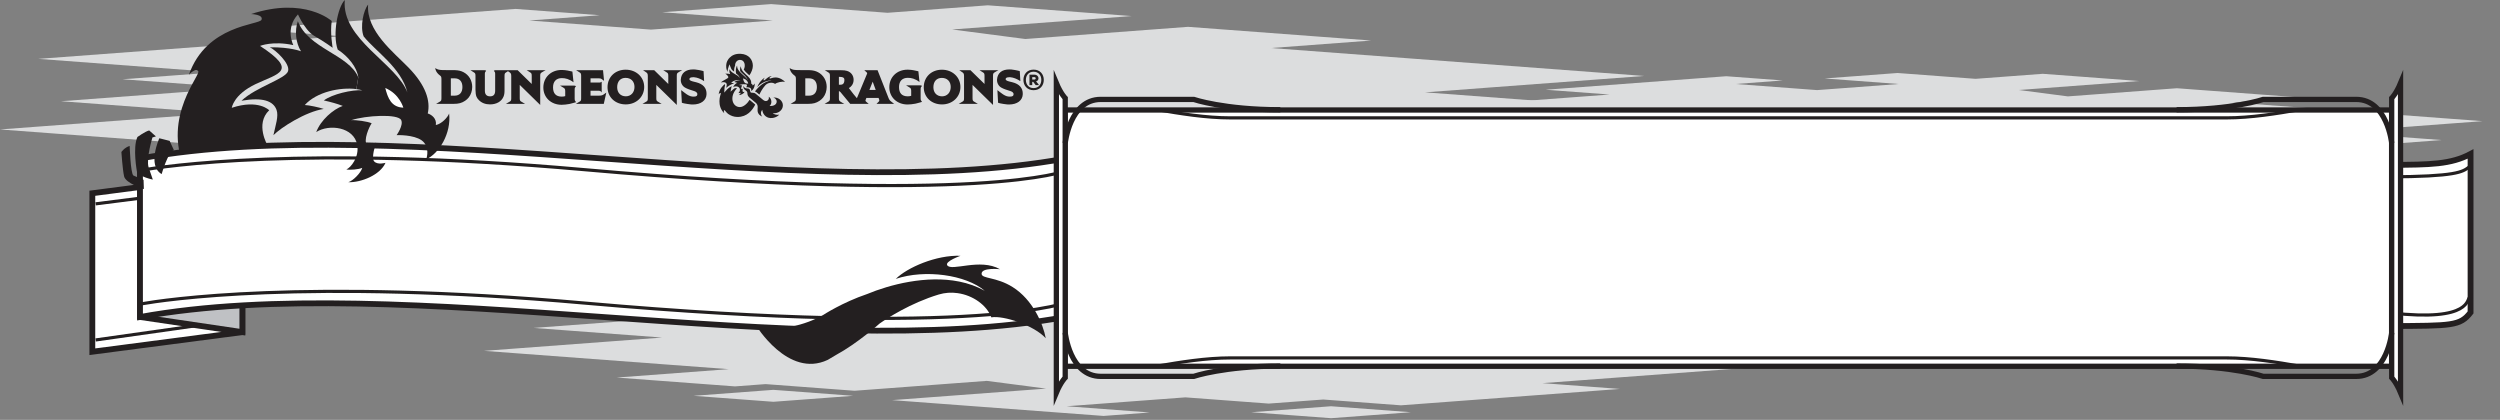 <?xml version="1.0" encoding="UTF-8" standalone="no"?>
<!DOCTYPE svg PUBLIC "-//W3C//DTD SVG 1.1//EN" "http://www.w3.org/Graphics/SVG/1.1/DTD/svg11.dtd">
<svg width="100%" height="100%" viewBox="0 0 2465 414" version="1.1" xmlns="http://www.w3.org/2000/svg" xmlns:xlink="http://www.w3.org/1999/xlink" xml:space="preserve" xmlns:serif="http://www.serif.com/" style="fill-rule:evenodd;clip-rule:evenodd;stroke-miterlimit:10;">
    <rect x="0" y="0" width="2465" height="414" fill="#808080" stroke="none"/>
    <g transform="matrix(1,0,0,1,-35.655,-66)">
        <g transform="matrix(4.167,0,0,4.167,386.846,104.441)">
            <path d="M0,32.762L23.255,34.502L0,36.241L-23.252,34.502L0,32.762ZM139.199,39.281L162.453,41.02L185.709,39.281L162.453,37.541L139.199,39.281ZM253.492,22.29L275.778,20.624L248.298,18.569L290.346,15.426L252.899,12.625L304.776,8.748L216.438,2.14L240.174,0.367L196.837,-2.875L158.332,0.005L141.014,-2.25L183.502,-5.424L149.453,-7.971L125.723,-6.198L98.174,-8.258L72.423,-6.331L98.587,-4.373L69.759,-2.217L40.936,-4.373L57.643,-5.623L37.683,-7.116L-26.135,-2.345L-3.521,-0.654L-75.231,4.706L-33,7.864L-55.286,9.53L-27.808,11.585L-69.854,14.727L-32.409,17.529L-84.286,21.406L-12.992,26.739L-45.636,29.181L-11.176,31.756L-2.264,31.09L23.652,33.029L62.158,30.149L79.457,32.401L34.585,35.757L96.183,40.361L109.652,39.355L85.405,37.541L120.03,34.951L144.298,36.766L160.185,35.578L182.807,37.269L246.625,32.499L224.013,30.808L295.722,25.449L253.492,22.29Z" style="fill:rgb(220,221,222);fill-rule:nonzero;"/>
        </g>
        <g transform="matrix(4.167,0,0,4.167,798.193,339.489)">
            <path d="M0,26.613L18.891,28.026L0,29.439L-18.888,28.026L0,26.613ZM113.072,31.908L131.962,33.321L150.853,31.908L131.962,30.495L113.072,31.908ZM205.913,18.107L224.016,16.753L201.694,15.084L235.85,12.531L205.431,10.256L247.571,7.106L175.814,1.739L195.095,0.298L159.892,-2.335L128.614,0.004L114.547,-1.827L149.06,-4.406L121.401,-6.475L102.126,-5.034L79.747,-6.708L58.83,-5.143L80.082,-3.552L56.666,-1.801L33.253,-3.552L46.824,-4.567L30.61,-5.78L-21.229,-1.905L-2.86,-0.531L-61.111,3.823L-26.806,6.388L-44.909,7.741L-22.588,9.411L-56.743,11.963L-26.326,14.239L-68.466,17.389L-10.554,21.72L-37.07,23.704L-9.078,25.796L-1.839,25.255L19.213,26.83L50.491,24.49L64.543,26.32L28.094,29.046L78.13,32.786L89.071,31.968L69.375,30.495L97.501,28.391L117.214,29.865L130.119,28.901L148.495,30.274L200.335,26.399L181.967,25.026L240.217,20.672L205.913,18.107Z" style="fill:rgb(220,221,222);fill-rule:nonzero;"/>
        </g>
        <g transform="matrix(4.167,0,0,4.167,1632.57,161.028)">
            <path d="M0,21.949L15.58,23.115L0,24.279L-15.578,23.115L0,21.949ZM93.256,26.316L108.835,27.481L124.415,26.316L108.835,25.15L93.256,26.316ZM169.826,14.933L184.756,13.817L166.346,12.441L194.516,10.335L169.429,8.458L204.183,5.861L145.002,1.434L160.904,0.246L131.87,-1.926L106.074,0.003L94.472,-1.507L122.937,-3.634L100.125,-5.34L84.228,-4.152L65.771,-5.532L48.519,-4.241L66.048,-2.929L46.735,-1.485L27.425,-2.929L38.618,-3.767L25.246,-4.767L-17.509,-1.571L-2.359,-0.438L-50.401,3.153L-22.108,5.269L-37.039,6.385L-18.63,7.761L-46.798,9.867L-21.712,11.744L-56.467,14.341L-8.704,17.914L-30.573,19.55L-7.487,21.275L-1.517,20.829L15.846,22.128L41.642,20.198L53.232,21.707L23.17,23.956L64.438,27.04L73.461,26.366L57.216,25.15L80.413,23.415L96.672,24.631L107.315,23.836L122.471,24.969L165.225,21.773L150.077,20.64L198.118,17.049L169.826,14.933Z" style="fill:rgb(220,221,222);fill-rule:nonzero;"/>
        </g>
        <g transform="matrix(4.167,0,0,4.167,362.752,267.834)">
            <path d="M0,-43.47C-0.431,-40.67 0.22,-37.13 0.22,-37.13C0.22,-37.13 -1.83,-38.63 -4.07,-39.9C-5.4,-40.65 -6.53,-42.32 -7.231,-43.55C-7.71,-44.4 -7.99,-45.03 -7.99,-45.03C-11.101,-41.69 -9.091,-37.76 -9.091,-37.76C-13.94,-38.82 -16.971,-37.57 -16.971,-37.57C-7.79,-31.56 -12.67,-31.07 -17.971,-28.56C-23.261,-26.05 -23.65,-22.93 -23.65,-22.93C-17.32,-25.01 -14.801,-22.35 -14.801,-22.35C-18.21,-19.09 -15.17,-14 -15.17,-14C-11.86,-7.66 -3.66,-4.96 3.68,-3.85C10.949,-2.74 17.38,-3.18 17.38,-3.18L0.659,2.02L-14.36,5.81C-14.36,5.81 -29.271,4.21 -34.75,-8.41C-40.221,-21.04 -30.66,-30.98 -31.62,-31.63C-32.53,-32.25 -33.69,-30.87 -33.811,-30.72C-29.65,-42.63 -17.12,-42.5 -16.62,-43.76C-16.11,-45.03 -19.091,-45.11 -19.091,-45.11C-6.42,-49.28 0,-43.47 0,-43.47" style="fill:rgb(35,31,32);fill-rule:nonzero;"/>
        </g>
        <g transform="matrix(0,4.167,4.167,0,2506.24,263.177)">
            <path d="M-8.305,-27.251L29.837,-27.251C29.752,-12.684 29.837,-10.789 26.609,-8.305L-10.891,-8.305C-8.417,-12.964 -8.342,-17.778 -8.305,-27.251Z" style="fill:white;fill-rule:nonzero;stroke:rgb(35,31,32);stroke-width:1.38px;"/>
        </g>
        <g transform="matrix(4.167,0,0,4.167,2390.18,374.223)">
            <path d="M0,-32.121C16.235,-32.175 17.687,-33.297 19.157,-34.424M0.603,0.072C20.205,2.303 18.535,-3.507 19.407,-3.682" style="fill:none;fill-rule:nonzero;stroke:rgb(35,31,32);stroke-width:0.75px;"/>
        </g>
        <g transform="matrix(4.167,0,0,4.167,823.419,394.509)">
            <path d="M0,-8.879C-0.004,-8.865 -0.015,-8.856 -0.019,-8.843C-0.107,-8.536 -0.055,-8.207 0.124,-7.942C0.342,-7.618 5.55,0 12.347,0C13.86,0 15.341,-0.383 16.816,-1.177C17.407,-1.552 17.975,-1.932 18.465,-2.275C22.043,-4.467 25.523,-7.674 26.784,-8.879L0,-8.879Z" style="fill:white;fill-rule:nonzero;"/>
        </g>
        <g transform="matrix(0,4.167,4.167,0,269.115,251.043)">
            <path d="M1.32,-34.18L38.82,-34.18L34.181,1.32L-3.32,1.32L1.32,-34.18Z" style="fill:white;fill-rule:nonzero;"/>
        </g>
        <g transform="matrix(0,4.167,4.167,0,269.117,251.045)">
            <path d="M1.32,-34.18L38.82,-34.18L34.18,1.32L-3.319,1.32L1.32,-34.18Z" style="fill:none;fill-rule:nonzero;stroke:rgb(35,31,32);stroke-width:1.38px;"/>
        </g>
        <g transform="matrix(4.167,0,0,4.167,129.933,248.588)">
            <path d="M0,36.625L34.724,31.7M0,4.418L34.724,0" style="fill:none;fill-rule:nonzero;stroke:rgb(35,31,32);stroke-width:0.75px;"/>
        </g>
        <g transform="matrix(-4.122,-0.61,-0.61,4.122,163.904,370.391)">
            <path d="M-21.607,-35.507L2.876,-35.507L-2.612,1.59L-27.095,1.59L-21.607,-35.507Z" style="fill:rgb(191,193,196);fill-rule:nonzero;stroke:rgb(35,31,32);stroke-width:1.38px;"/>
        </g>
        <g transform="matrix(0.703,-4.107,-4.107,-0.703,784.044,-136.193)">
            <path d="M-109.519,-92.363C-131.029,-33.394 -124.972,64.566 -146.482,123.535L-109.519,129.863C-88.01,70.894 -94.067,-27.066 -72.557,-86.035L-109.519,-92.363Z" style="fill:white;fill-rule:nonzero;stroke:rgb(35,31,32);stroke-width:1.37px;"/>
        </g>
        <g transform="matrix(4.167,0,0,4.167,1090.02,244.815)">
            <path d="M0,28.47C0,28.47 -20.5,37.136 -114.666,28.803C-181.176,22.917 -214.384,28.076 -219.522,28.976M-0.878,-2.485C-0.878,-2.485 -20.75,5.553 -114.916,-2.78C-181.426,-8.666 -214.634,-3.506 -219.772,-2.607" style="fill:none;fill-rule:nonzero;stroke:rgb(35,31,32);stroke-width:0.75px;"/>
        </g>
        <g transform="matrix(-4.167,0,0,4.167,3479.84,-2698.87)">
            <rect x="260.634" y="689.543" width="313.894" height="60.642" style="fill:white;stroke:rgb(35,31,32);stroke-width:1.25px;"/>
        </g>
        <g transform="matrix(-5.68766e-05,4.167,4.167,5.68766e-05,1234.22,296.199)">
            <path d="M-35.58,-37.678L37.678,-37.678C35.162,-36.63 34.112,-35.58 34.112,-35.58L-32.017,-35.58C-32.017,-35.58 -33.062,-36.63 -35.58,-37.678Z" style="fill:white;fill-rule:nonzero;stroke:rgb(35,31,32);stroke-width:1.25px;"/>
        </g>
        <g transform="matrix(4.167,0,0,4.167,1085.97,394.038)">
            <path d="M0,-44.866C0,-44.866 1.067,-55.199 8.401,-55.199L30.401,-55.199C30.401,-55.199 37.567,-52.754 50.901,-52.754M-0.001,0C-0.001,0 1.066,10.333 8.4,10.333L30.4,10.333C30.4,10.333 37.566,7.888 50.9,7.888" style="fill:none;fill-rule:nonzero;stroke:rgb(35,31,32);stroke-width:1.25px;"/>
        </g>
        <g transform="matrix(5.68766e-05,4.167,4.167,-5.68766e-05,2550.86,304.932)">
            <path d="M-37.677,-35.58L35.581,-35.58C33.065,-36.628 32.015,-37.678 32.015,-37.678L-34.114,-37.678C-34.114,-37.678 -35.159,-36.628 -37.677,-35.58Z" style="fill:white;fill-rule:nonzero;stroke:rgb(35,31,32);stroke-width:1.25px;"/>
        </g>
        <g transform="matrix(4.167,0,0,4.167,2393.86,394.038)">
            <path d="M0,-44.866C0,-44.866 -1.067,-55.199 -8.401,-55.199L-30.401,-55.199C-30.401,-55.199 -37.567,-52.754 -50.901,-52.754M0.001,0C0.001,0 -1.066,10.333 -8.4,10.333L-30.4,10.333C-30.4,10.333 -37.566,7.888 -50.9,7.888" style="fill:none;fill-rule:nonzero;stroke:rgb(35,31,32);stroke-width:1.25px;"/>
        </g>
        <g transform="matrix(4.167,0,0,4.167,2302.62,426.906)">
            <path d="M0,-60.641C-5.202,-59.734 -11.465,-58.718 -17.206,-58.718L-252.891,-58.718C-258.632,-58.718 -264.895,-59.734 -270.097,-60.641M-270.097,0C-264.895,-0.908 -258.632,-1.923 -252.891,-1.923L-17.206,-1.923C-11.465,-1.923 -5.202,-0.908 0,0" style="fill:none;fill-rule:nonzero;stroke:rgb(35,31,32);stroke-width:0.75px;"/>
        </g>
        <g transform="matrix(4.167,0,0,4.167,415.498,172.168)">
            <path d="M0,-4.66C3.391,-3.29 4.29,0 4.29,0C1.441,-0.08 0.601,-2.28 0,-4.66" style="fill:white;fill-rule:nonzero;"/>
        </g>
        <g transform="matrix(4.167,0,0,4.167,1066.77,357.154)">
            <path d="M0,10.163C-0.64,6.695 -3.087,1.039 -7.827,-1.943C-11.744,-4.402 -15.166,-3.87 -15.182,-5.092C-15.211,-6.646 -10.82,-6.165 -10.82,-6.165C-15.555,-8.877 -22.347,-5.558 -23.318,-7.111C-23.891,-8.042 -20.157,-9.349 -20.157,-9.349C-25.933,-9.561 -32.749,-6.584 -35.483,-3.883C-28.593,-6.196 -18.89,-4.866 -14.433,-1.058C-16.32,-2.118 -18.366,-2.826 -20.466,-3.246C-28.285,-4.818 -36.989,-2.491 -42.229,-0.311C-48.143,1.692 -52.654,4.65 -52.654,4.65C-56.558,6.919 -63.768,9.034 -68.657,6.965L-68.658,6.975C-68.658,6.975 -61.004,19.724 -51.599,15.289C-50.908,14.905 -50.247,14.509 -49.626,14.121C-44.492,11.336 -39.322,6.69 -39.322,6.69C-37.524,5.433 -31.988,1.828 -25.323,-0.186C-23.838,-0.629 -22.331,-0.721 -20.899,-0.515C-17.182,-0.01 -13.942,2.373 -12.879,5.222C-10.009,4.722 -2.734,7.126 0,10.163" style="fill:rgb(35,31,32);fill-rule:nonzero;"/>
        </g>
        <g transform="matrix(4.167,0,0,4.167,433.373,139.917)">
            <path d="M0,7.74C0,7.74 -0.899,4.45 -4.29,3.08C-3.689,5.46 -2.85,7.66 0,7.74M-10.92,16.54C-11.71,12.28 -17.59,11.55 -20.619,13.51C-19.569,10.69 -16.619,8.13 -14.34,7.32C-15.64,6.82 -17.17,6.39 -18.819,6.03C-16.88,4.55 -12.109,3.43 -9.689,3.64C-10.13,3.51 -10.609,3.41 -11.13,3.34L-10.67,0.57C-10.939,-1.75 -13.04,-4.41 -15.54,-6.01C-16.779,-9.56 -15.569,-16.02 -13.859,-17.74C-14.72,-8.45 -1.6,-2.71 0.95,4.14C-0.489,-1.71 -6.56,-5.57 -9.399,-9.13C-10.3,-11.47 -9.43,-15.34 -8.34,-16.65C-8.84,-10.42 -2.26,-5.34 1.23,-1.74C5.351,2.49 6.44,6.16 5.771,9.11C6.69,9.39 7.94,10.33 7.681,11.85C9.04,11.58 10.471,10.07 10.83,9.12C11.36,13.78 8.48,18.59 5.391,19.96C5.391,19.96 6.28,17.78 4.931,16.04C3.61,14.33 -0.279,14.19 -1.6,14.24C-1.6,14.24 0.091,11.9 -0.52,10.67C-1.26,9.14 -8.899,9.57 -12.35,10.7C-11.18,10.61 -8.439,11 -7.5,11.43C-8.06,12.21 -9.56,15.52 -8.579,16.56C-7.75,17.45 -6.579,16.13 -6.43,15.96C-6.54,16.28 -7.689,19.62 -6.899,20.46C-6.079,21.34 -4.229,20.79 -4.229,20.79C-5.46,23.63 -9.949,25.48 -13.05,25.38C-11.93,25.07 -10.04,23.16 -9.729,21.98C-10.56,22.36 -12.68,22.53 -13.489,22.35C-12.479,21.97 -10.39,19.46 -10.92,16.54" style="fill:rgb(35,31,32);fill-rule:nonzero;"/>
        </g>
        <g transform="matrix(4.167,0,0,4.167,319.709,150.085)">
            <path d="M0,-3.36C0.51,-5.16 -2.99,-8.37 -4.311,-8.99C0.63,-9.04 3.06,-8.04 3.06,-8.04C1.83,-9.97 1.5,-12.89 2.31,-15.17C4.8,-8.64 14.39,-7.3 16.609,-1.87L16.149,0.9C12.359,0.41 6.77,1.54 3.95,4.67C4.93,4.7 7.46,5.25 8.439,5.6C4.17,6.24 -1.71,10 -3.471,11.81C-2.95,9.37 -2.2,7.32 -2.73,5.83C-3.48,3.73 -5.98,2.77 -11.03,3.66C-7.54,0.37 -0.53,-1.52 0,-3.36" style="fill:rgb(35,31,32);fill-rule:nonzero;"/>
        </g>
        <g transform="matrix(1.738,3.787,3.787,-1.738,211.33,221.95)">
            <path d="M-4.561,-0.128L-2.118,-0.128C-2.48,-1.468 1.794,-5.125 1.794,-5.125C-1.498,-7.454 -6.142,-2.087 -6.142,-2.087L-4.561,-0.128Z" style="fill:rgb(35,31,32);fill-rule:nonzero;"/>
        </g>
        <g transform="matrix(4.167,0,0,4.167,171.166,236.61)">
            <path d="M0,-8.53C0,-8.53 1.82,-9.84 2.78,-10.08L4.37,-8.67L3.55,-8.42C3.55,-8.42 2.021,-3.42 2.64,-1.35L3.64,1.55C3.64,1.55 0.38,0.9 -0.12,-0.35C-0.12,-0.35 -1.17,-5.98 0,-8.53" style="fill:rgb(35,31,32);fill-rule:nonzero;"/>
        </g>
        <g transform="matrix(4.167,0,0,4.167,163.5,252.441)">
            <path d="M0,-10.21C0,-10.21 0.21,-3.79 0.87,-3.22L3.29,-2.19L3.36,0C3.36,0 -0.96,-1.37 -1.32,-3.02C-1.68,-4.67 -1.96,-8.77 -1.96,-8.77C-1.96,-8.77 -1.24,-9.84 0,-10.21" style="fill:rgb(35,31,32);fill-rule:nonzero;"/>
        </g>
        <g transform="matrix(4.167,0,0,4.167,1055.64,147.528)">
            <path d="M0,-1.314C0.386,-1.314 0.386,-0.747 0,-0.747L-0.526,-0.747L-0.526,-1.314L0,-1.314ZM0.379,-0.318C1.281,-0.522 1.096,-1.901 0,-1.901L-1.182,-1.901L-1.182,0.58L-0.526,0.58L-0.526,-0.191L-0.296,-0.191L0.294,0.58L0.998,0.58L0.998,0.437L0.379,-0.318ZM-0.208,1.278C0.961,1.278 1.619,0.424 1.619,-0.66C1.619,-1.739 0.961,-2.593 -0.208,-2.593C-1.37,-2.593 -2.028,-1.739 -2.034,-0.66C-2.028,0.424 -1.37,1.278 -0.208,1.278M2.206,-0.66C2.206,0.662 1.338,1.777 -0.207,1.777C-1.747,1.777 -2.615,0.662 -2.615,-0.66C-2.615,-1.979 -1.747,-3.091 -0.207,-3.091C1.338,-3.091 2.206,-1.979 2.206,-0.66" style="fill:rgb(35,31,32);fill-rule:nonzero;"/>
        </g>
        <g transform="matrix(4.167,0,0,4.167,753.201,165.147)">
            <path d="M0,-6.764C-0.033,-7.022 -0.015,-7.287 0.061,-7.525L0.397,-8.572L0.819,-7.558C0.942,-7.263 1.201,-7.048 1.508,-6.852C1.481,-7.339 1.568,-7.88 1.742,-8.252C1.706,-9.037 2.249,-9.624 2.897,-9.624C4.006,-9.624 4.303,-8.282 3.788,-7.321C4.027,-6.961 4.391,-6.627 4.713,-6.337C4.828,-6.233 4.937,-6.135 5.033,-6.043C5.063,-6.012 5.079,-5.985 5.109,-5.955C5.591,-6.608 5.944,-7.518 5.944,-8.206C5.944,-9.632 5.017,-10.955 3.089,-11.059C1.866,-11.124 1.04,-10.747 0.425,-10.12C0.147,-9.835 -0.472,-9.117 -0.354,-7.817C-0.309,-7.327 -0.145,-6.985 0,-6.764M5.169,-0.168C4.728,0.579 3.804,1.544 2.864,1.544C1.131,1.544 0.262,-0.904 2.194,-2.912C2.085,-2.947 1.979,-2.952 1.942,-2.952C1.779,-2.952 1.619,-2.909 1.514,-2.837L0.659,-2.103L0.9,-3.298C0.915,-3.339 0.93,-3.379 0.947,-3.419C0.518,-3.201 0.102,-2.9 -0.058,-2.726L-0.832,-1.883L-0.754,-3.072L-0.701,-3.334C-0.661,-3.519 -0.613,-3.75 -0.642,-3.825C-0.652,-3.848 -0.67,-3.866 -0.692,-3.882C-1.051,-3.605 -2.027,-2.743 -2.142,-1.462C-2.142,-1.462 -1.952,-1.731 -1.786,-1.794C-1.677,-1.836 -1.582,-1.782 -1.686,-1.462C-1.726,-1.337 -2.676,1.232 -0.809,3.01C-0.809,3.01 -1.014,2.489 -0.89,2.329C-0.83,2.253 -0.752,2.246 -0.642,2.384C-0.563,2.491 -0.48,2.593 -0.389,2.693L-0.389,2.695L-0.388,2.694C-0.234,2.87 -0.064,3.036 0.121,3.179C0.679,3.569 1.438,3.884 2.301,3.884C4.6,3.884 5.819,2.309 6.499,0.976C6.468,0.938 6.445,0.899 6.403,0.862C6.055,0.556 5.551,0.138 5.169,-0.168M10.391,-4.723C8.673,-4.64 7.201,-3.184 6.439,-2.154C6.575,-2.108 6.712,-2.045 6.848,-1.937C7.007,-1.809 7.24,-1.619 7.491,-1.411C7.695,-1.861 8.154,-2.771 8.858,-3.578C9.501,-4.314 10.621,-4.385 11.208,-3.936C11.586,-4.279 12.89,-4.6 13.577,-4.405C13.16,-4.86 12.27,-5.47 11.288,-5.47C10.478,-5.47 10.02,-5.072 9.903,-5.251C9.754,-5.479 10.451,-5.818 10.451,-5.818C9.494,-5.778 8.799,-4.654 8.509,-4.792C8.336,-4.876 8.767,-5.42 8.767,-5.42C7.892,-4.912 7.159,-3.835 7.007,-3.18C7.812,-4.165 9.375,-4.872 10.391,-4.723M45.742,-0.021C45.682,-0.115 45.645,-0.197 45.645,-0.524L45.645,-2.675C45.645,-3 45.674,-3.061 45.736,-3.158C45.803,-3.265 45.92,-3.423 45.921,-3.424L45.961,-3.477L45.902,-3.508C45.895,-3.512 45.746,-3.59 45.58,-3.607L45.58,-3.604C45.536,-3.607 42.185,-3.607 42.185,-3.607L42.356,-3.502C42.356,-3.502 42.856,-3.198 43.08,-3.057C43.298,-2.92 43.41,-2.764 43.41,-2.289L43.41,-1.118C43.157,-1.038 42.898,-1.001 42.589,-1.001C41.221,-1.001 40.528,-1.741 40.528,-3.196C40.528,-4.584 41.287,-5.379 42.611,-5.379C43.441,-5.379 44.314,-5.19 45.376,-4.389L45.371,-4.446L45.127,-6.753L45.108,-6.923L44.943,-6.962L44.781,-7C44.071,-7.164 43.794,-7.207 43.373,-7.261C43.124,-7.291 42.988,-7.306 42.675,-7.306C42.675,-7.306 42.587,-7.307 42.541,-7.307C40.046,-7.307 38.233,-5.561 38.233,-3.155C38.233,-0.787 40.055,0.933 42.564,0.933C43.003,0.933 43.848,0.852 44.38,0.741C44.481,0.72 44.539,0.704 44.618,0.685C44.635,0.681 44.652,0.678 44.67,0.674C44.97,0.602 45.275,0.525 45.584,0.431L45.974,0.31L45.928,0.246C45.926,0.244 45.81,0.087 45.742,-0.021M64.075,-7.189L59.556,-7.189L59.726,-7.086C59.73,-7.083 60.162,-6.817 60.428,-6.643C60.669,-6.482 60.76,-6.373 60.76,-5.856L60.76,-3.925L57.424,-7.19L57.424,-7.189L54.771,-7.189L54.929,-7.087C54.933,-7.084 55.339,-6.819 55.573,-6.649C55.804,-6.48 55.914,-6.309 55.914,-5.791L55.914,-0.536C55.914,-0.021 55.821,0.088 55.59,0.231C55.336,0.387 54.84,0.674 54.834,0.676L54.654,0.781L59.184,0.781L59.003,0.676C58.998,0.673 58.495,0.384 58.252,0.231C58.025,0.088 57.926,-0.029 57.926,-0.536L57.926,-3.706L62.771,1.038L62.771,-5.856C62.771,-6.37 62.857,-6.475 63.103,-6.643C63.371,-6.825 63.864,-7.081 63.87,-7.084L64.075,-7.189ZM35.019,-2.506L34.3,-4.466L33.519,-2.506L35.019,-2.506ZM27.606,-4.916C27.606,-5.324 27.34,-5.597 26.572,-5.6L26.305,-5.598L26.305,-3.74C26.417,-3.738 26.529,-3.738 26.569,-3.738C27.075,-3.738 27.606,-3.85 27.606,-4.916M38.697,0.252L39.371,0.781L35.202,0.781C35.202,0.781 35.556,0.442 35.715,0.275C35.853,0.13 35.924,-0.014 35.821,-0.26C35.798,-0.32 35.75,-0.45 35.692,-0.615L32.803,-0.615C32.745,-0.456 32.698,-0.328 32.668,-0.26C32.551,0.026 32.577,0.107 32.74,0.261C32.917,0.432 33.352,0.78 33.352,0.78L28.979,0.781L26.973,-1.639L26.967,-1.645L26.964,-1.65C26.746,-1.949 26.581,-2.119 26.429,-2.199C26.409,-2.21 26.372,-2.223 26.305,-2.238L26.305,-0.537C26.305,-0.037 26.4,0.054 26.636,0.234C26.878,0.419 27.584,0.781 27.584,0.781L22.922,0.781C22.922,0.781 23.635,0.382 23.856,0.232C24.062,0.093 24.185,-0.029 24.185,-0.537L24.185,-5.846C24.185,-6.338 24.078,-6.491 23.853,-6.631C23.62,-6.776 23.149,-7.073 23.149,-7.073L22.984,-7.178C22.984,-7.178 26.568,-7.179 26.779,-7.179C27.508,-7.168 27.799,-7.146 28.204,-7.023C29.18,-6.742 29.785,-5.93 29.785,-4.905C29.785,-4.428 29.65,-3.985 29.397,-3.625C29.208,-3.344 28.954,-3.111 28.664,-2.948C29.498,-1.833 30.157,-1.003 30.563,-0.557C30.59,-0.604 32.977,-6.369 32.977,-6.369C32.985,-6.41 32.99,-6.447 32.99,-6.478C32.99,-6.519 32.99,-6.567 32.87,-6.676L32.306,-7.19L35.448,-7.19C35.448,-7.19 38.064,-0.555 38.083,-0.515L38.081,-0.515C38.154,-0.35 38.175,-0.317 38.25,-0.203C38.362,-0.037 38.401,0.02 38.697,0.252M52.764,-3.212C52.764,-4.517 51.937,-5.36 50.656,-5.36C49.427,-5.36 48.663,-4.517 48.663,-3.159C48.663,-1.847 49.472,-0.999 50.72,-0.999C51.922,-0.999 52.764,-1.91 52.764,-3.212M55.058,-3.212C55.058,-0.859 53.184,0.916 50.699,0.916C48.197,0.916 46.382,-0.798 46.382,-3.159C46.382,-5.557 48.187,-7.299 50.677,-7.299C53.175,-7.299 55.058,-5.542 55.058,-3.212M67.369,-4.327C67.261,-4.354 67.152,-4.38 67.046,-4.406L67.017,-4.412C66.258,-4.591 65.762,-4.733 65.762,-5.058C65.762,-5.168 65.794,-5.254 65.859,-5.318C65.993,-5.452 66.27,-5.527 66.642,-5.527C66.704,-5.527 66.769,-5.524 66.832,-5.519L66.857,-5.519C66.87,-5.517 66.882,-5.515 66.895,-5.514C67.581,-5.454 68.4,-5.156 69.239,-4.598L69.107,-6.951L68.953,-7.003L68.925,-7.013C68.913,-7.017 68.824,-7.047 68.564,-7.104C68.406,-7.139 67.595,-7.314 67.11,-7.349C66.952,-7.361 66.796,-7.366 66.649,-7.366C64.873,-7.366 63.835,-6.524 63.723,-4.994C63.667,-4.229 64.044,-3.482 64.679,-3.094C65.247,-2.749 66.096,-2.489 66.715,-2.298L66.857,-2.255C67.245,-2.136 67.691,-1.896 67.63,-1.432C67.597,-1.19 67.503,-0.93 66.774,-0.93C66.669,-0.93 66.554,-0.935 66.426,-0.947C65.924,-0.991 65.337,-1.278 64.686,-1.797C64.66,-1.819 64.639,-1.836 64.624,-1.845L64.222,-2.15L63.807,-2.464L63.972,0.52L64.126,0.571L64.156,0.582C64.162,0.583 64.248,0.611 64.518,0.671C64.786,0.731 65.667,0.884 66.116,0.916C66.26,0.927 66.408,0.933 66.556,0.933C68.495,0.933 69.774,-0.032 69.812,-1.526C69.849,-2.964 69.026,-3.907 67.369,-4.327M21.096,-3.202C21.096,-4.508 20.422,-5.258 19.248,-5.258L18.352,-5.258L18.352,-1.156L19.248,-1.156C20.422,-1.156 21.096,-1.903 21.096,-3.202M23.414,-3.223C23.414,-2.296 23.111,-1.384 22.582,-0.725C22.349,-0.432 22.062,-0.169 21.726,0.057C20.935,0.585 20.206,0.781 19.038,0.781L14.871,0.781L15.048,0.678C15.049,0.676 15.564,0.375 15.803,0.23C16.034,0.091 16.13,-0.045 16.13,-0.538L16.13,-5.138C16.13,-5.643 15.99,-5.784 15.792,-5.926C14.764,-6.676 14.678,-7.537 14.675,-7.573L14.665,-7.688L14.761,-7.624C14.764,-7.622 15.107,-7.402 15.485,-7.315C15.924,-7.214 16.527,-7.197 17.794,-7.197L19.397,-7.197L19.397,-7.19C20.196,-7.158 20.782,-7.012 21.357,-6.711C22.645,-6.036 23.414,-4.733 23.414,-3.223M-35.937,0.317C-35.938,0.315 -36.055,0.156 -36.123,0.049C-36.183,-0.045 -36.219,-0.125 -36.219,-0.453L-36.22,-2.604C-36.22,-2.929 -36.19,-2.99 -36.129,-3.087C-36.061,-3.194 -35.945,-3.353 -35.944,-3.354L-35.905,-3.406L-35.963,-3.437C-35.969,-3.441 -36.118,-3.519 -36.284,-3.536L-36.284,-3.534C-36.328,-3.536 -39.679,-3.536 -39.679,-3.536L-39.508,-3.432C-39.508,-3.432 -39.009,-3.126 -38.785,-2.988C-38.566,-2.85 -38.454,-2.692 -38.454,-2.219L-38.454,-1.048C-38.707,-0.968 -38.967,-0.932 -39.277,-0.932C-40.643,-0.932 -41.337,-1.669 -41.337,-3.126C-41.337,-4.513 -40.577,-5.31 -39.253,-5.31C-38.424,-5.31 -37.552,-5.118 -36.489,-4.318L-36.494,-4.375L-36.738,-6.682L-36.755,-6.853L-36.922,-6.892L-37.083,-6.929C-37.793,-7.093 -38.07,-7.137 -38.493,-7.19C-38.741,-7.22 -38.876,-7.236 -39.189,-7.236C-39.189,-7.236 -39.278,-7.237 -39.323,-7.237C-41.819,-7.237 -43.631,-5.49 -43.631,-3.085C-43.631,-0.717 -41.81,1.003 -39.3,1.003C-38.862,1.003 -38.016,0.922 -37.484,0.812C-37.383,0.79 -37.326,0.775 -37.246,0.758C-37.23,0.753 -37.212,0.749 -37.194,0.745C-36.893,0.674 -36.589,0.597 -36.28,0.502L-35.89,0.381L-35.937,0.317ZM-10.752,-7.189L-15.27,-7.189L-15.101,-7.086C-15.096,-7.082 -14.664,-6.817 -14.4,-6.642C-14.158,-6.482 -14.067,-6.373 -14.067,-5.856L-14.067,-3.924L-17.402,-7.189L-20.056,-7.189L-19.897,-7.086C-19.893,-7.084 -19.487,-6.819 -19.253,-6.649C-19.021,-6.48 -18.912,-6.309 -18.912,-5.791L-18.912,-0.536C-18.912,-0.021 -19.005,0.088 -19.237,0.231C-19.492,0.387 -19.986,0.674 -19.991,0.676L-20.174,0.781L-15.641,0.781L-15.824,0.676C-15.829,0.674 -16.331,0.384 -16.574,0.231C-16.802,0.088 -16.901,-0.029 -16.901,-0.536L-16.901,-3.706L-12.056,1.039L-12.056,-5.856C-12.056,-6.369 -11.971,-6.475 -11.724,-6.643C-11.456,-6.825 -10.963,-7.081 -10.957,-7.084L-10.752,-7.189ZM-17.402,-7.19L-17.402,-7.189L-17.402,-7.19ZM-43.067,-7.189L-47.585,-7.189L-47.415,-7.086C-47.411,-7.082 -46.978,-6.817 -46.714,-6.642C-46.472,-6.482 -46.381,-6.373 -46.381,-5.856L-46.381,-3.924L-49.717,-7.19L-49.716,-7.189L-54.961,-7.19C-55.117,-7.19 -55.282,-7.094 -55.29,-7.09L-55.343,-7.059L-55.306,-7.008C-55.305,-7.007 -55.189,-6.849 -55.122,-6.742C-55.07,-6.661 -55.042,-6.605 -55.033,-6.392C-55.033,-6.392 -55.034,-2.337 -55.034,-2.329L-55.034,-2.32L-55.032,-2.289C-55.045,-1.432 -55.426,-0.997 -56.232,-0.997C-57.051,-0.997 -57.467,-1.447 -57.467,-2.329L-57.469,-6.392C-57.462,-6.605 -57.432,-6.661 -57.381,-6.742C-57.313,-6.849 -57.197,-7.007 -57.195,-7.008L-57.158,-7.059L-57.212,-7.09C-57.22,-7.094 -57.386,-7.19 -57.542,-7.19L-60.896,-7.189L-60.725,-7.086C-60.721,-7.083 -60.289,-6.819 -60.021,-6.642C-59.78,-6.483 -59.689,-6.374 -59.689,-5.856L-59.689,-2.567C-59.689,-1.843 -59.602,-1.26 -59.439,-0.883C-59.321,-0.614 -59.137,-0.356 -58.874,-0.093C-58.189,0.582 -57.326,0.909 -56.235,0.909C-54.72,0.909 -53.533,0.224 -53.059,-0.919C-52.875,-1.363 -52.814,-1.762 -52.814,-2.503L-52.814,-5.856C-52.814,-6.374 -52.722,-6.483 -52.481,-6.642C-52.337,-6.737 -52.147,-6.856 -52.001,-6.947C-51.866,-6.857 -51.692,-6.74 -51.568,-6.649C-51.336,-6.48 -51.226,-6.309 -51.226,-5.791L-51.226,-0.536C-51.226,-0.021 -51.319,0.088 -51.552,0.231C-51.806,0.387 -52.302,0.674 -52.305,0.676L-52.487,0.781L-47.955,0.781L-48.138,0.676C-48.143,0.674 -48.646,0.384 -48.889,0.231C-49.115,0.088 -49.215,-0.029 -49.215,-0.536L-49.215,-3.706L-44.371,1.039L-44.371,-5.856C-44.371,-6.37 -44.284,-6.475 -44.038,-6.643C-43.77,-6.825 -43.277,-7.081 -43.271,-7.084L-43.067,-7.189ZM-30.657,-1.155L-32.465,-1.155L-32.465,-2.322C-32.465,-2.322 -30.818,-2.323 -30.772,-2.323C-30.551,-2.326 -30.311,-2.331 -30.174,-2.263C-30.015,-2.187 -29.904,-2.023 -29.902,-2.022L-29.822,-1.901L-29.825,-4.455L-29.892,-4.415C-29.894,-4.414 -30.001,-4.348 -30.093,-4.308C-30.174,-4.275 -30.229,-4.259 -30.592,-4.259L-32.465,-4.259L-32.465,-5.254L-30.589,-5.254C-30.107,-5.254 -30.002,-5.211 -29.727,-5.017L-29.263,-4.662L-29.508,-7.189L-35.889,-7.189L-35.719,-7.086C-35.715,-7.082 -35.282,-6.817 -35.019,-6.642C-34.778,-6.481 -34.686,-6.371 -34.686,-5.856L-34.686,-0.537C-34.686,-0.014 -34.766,0.079 -35.011,0.231C-35.255,0.382 -35.758,0.674 -35.762,0.676L-35.944,0.781L-29.328,0.781L-28.736,-1.88C-28.736,-1.88 -29.269,-1.495 -29.421,-1.401C-29.716,-1.22 -29.946,-1.155 -30.657,-1.155M-7.458,-4.327C-7.565,-4.354 -7.674,-4.38 -7.781,-4.406L-7.811,-4.412C-8.568,-4.591 -9.064,-4.733 -9.064,-5.058C-9.064,-5.168 -9.034,-5.254 -8.967,-5.317C-8.834,-5.452 -8.555,-5.527 -8.184,-5.527C-8.122,-5.527 -8.058,-5.524 -7.994,-5.519C-7.986,-5.519 -7.978,-5.519 -7.971,-5.518C-7.957,-5.517 -7.944,-5.515 -7.932,-5.514C-7.246,-5.454 -6.428,-5.156 -5.589,-4.598L-5.719,-6.951L-5.873,-7.003L-5.902,-7.012C-5.914,-7.017 -6.003,-7.047 -6.265,-7.104C-6.422,-7.139 -7.232,-7.314 -7.718,-7.348C-7.875,-7.36 -8.031,-7.366 -8.178,-7.366C-9.953,-7.366 -10.993,-6.524 -11.104,-4.994C-11.16,-4.229 -10.784,-3.482 -10.146,-3.094C-9.578,-2.749 -8.731,-2.488 -8.111,-2.298L-7.969,-2.255C-7.583,-2.136 -7.136,-1.896 -7.197,-1.432C-7.228,-1.19 -7.324,-0.93 -8.052,-0.93C-8.157,-0.93 -8.273,-0.935 -8.4,-0.947C-8.904,-0.991 -9.491,-1.278 -10.141,-1.797C-10.167,-1.818 -10.188,-1.836 -10.203,-1.845L-10.606,-2.15L-11.02,-2.464L-10.855,0.52L-10.698,0.571L-10.671,0.582C-10.665,0.583 -10.58,0.611 -10.309,0.672C-10.041,0.731 -9.16,0.884 -8.712,0.916C-8.567,0.927 -8.418,0.933 -8.272,0.933C-6.331,0.933 -5.053,-0.032 -5.015,-1.526C-4.979,-2.964 -5.801,-3.907 -7.458,-4.327M-62.778,-3.202C-62.778,-4.508 -63.451,-5.258 -64.625,-5.258L-65.521,-5.258L-65.521,-1.156L-64.625,-1.156C-63.451,-1.156 -62.778,-1.903 -62.778,-3.202M-60.461,-3.223C-60.461,-2.296 -60.764,-1.384 -61.292,-0.725C-61.525,-0.432 -61.812,-0.169 -62.148,0.057C-62.939,0.585 -63.667,0.781 -64.836,0.781L-69.004,0.781L-68.826,0.678C-68.826,0.676 -68.31,0.375 -68.07,0.23C-67.839,0.091 -67.744,-0.045 -67.744,-0.538L-67.744,-5.138C-67.744,-5.643 -67.883,-5.784 -68.081,-5.926C-69.109,-6.676 -69.197,-7.537 -69.199,-7.573L-69.209,-7.688L-69.113,-7.624C-69.109,-7.622 -68.767,-7.402 -68.389,-7.315C-67.949,-7.214 -67.347,-7.197 -66.079,-7.197L-64.477,-7.197L-64.477,-7.19C-63.678,-7.158 -63.092,-7.012 -62.517,-6.711C-61.23,-6.036 -60.461,-4.733 -60.461,-3.223M-22.063,-3.219C-22.063,-4.524 -22.89,-5.368 -24.17,-5.368C-25.398,-5.368 -26.161,-4.524 -26.161,-3.165C-26.161,-1.854 -25.355,-1.006 -24.107,-1.006C-22.904,-1.006 -22.063,-1.916 -22.063,-3.219M-19.768,-3.219C-19.768,-0.865 -21.643,0.91 -24.128,0.91C-26.63,0.91 -28.445,-0.804 -28.445,-3.165C-28.445,-5.564 -26.639,-7.304 -24.15,-7.304C-21.652,-7.304 -19.768,-5.548 -19.768,-3.219M4.854,-4.019L4.779,-4.263C4.771,-4.289 4.582,-4.885 3.945,-5.119L3.597,-5.248L3.698,-4.891C3.785,-4.585 3.946,-4.019 4.599,-4.019L4.854,-4.019ZM0.13,-5.475C0.205,-5.77 -0.379,-6.273 -0.596,-6.367C0.205,-6.399 0.604,-6.249 0.604,-6.249C0.395,-6.557 0.327,-7.029 0.446,-7.402C0.883,-6.355 2.444,-6.187 2.831,-5.317C2.776,-5.693 2.422,-6.113 2.011,-6.359C1.79,-6.93 1.955,-7.982 2.224,-8.271C2.13,-6.759 4.287,-5.894 4.736,-4.796C4.473,-5.737 3.467,-6.332 2.989,-6.897C2.832,-7.27 2.954,-7.904 3.124,-8.12C3.073,-7.108 4.166,-6.318 4.751,-5.752C5.438,-5.085 5.634,-4.496 5.541,-4.014C5.691,-3.974 5.899,-3.828 5.864,-3.58C6.084,-3.631 6.308,-3.884 6.361,-4.038C6.469,-3.287 6.027,-2.491 5.533,-2.254C5.533,-2.254 5.667,-2.613 5.44,-2.887C5.217,-3.158 4.586,-3.162 4.371,-3.145C4.371,-3.145 4.634,-3.534 4.529,-3.731C4.401,-3.974 3.164,-3.868 2.611,-3.667C2.799,-3.687 3.246,-3.637 3.401,-3.572C3.314,-3.443 3.087,-2.898 3.251,-2.735C3.401,-2.586 3.598,-2.846 3.598,-2.846C3.598,-2.846 3.405,-2.249 3.542,-2.111C3.681,-1.974 3.977,-2.071 3.977,-2.071C3.793,-1.605 3.073,-1.282 2.572,-1.282C2.751,-1.339 3.047,-1.66 3.092,-1.85C2.96,-1.785 2.617,-1.747 2.484,-1.771C2.647,-1.837 2.973,-2.258 2.87,-2.727C2.723,-3.414 1.764,-3.501 1.284,-3.169C1.439,-3.631 1.905,-4.063 2.271,-4.204C2.058,-4.279 1.807,-4.342 1.538,-4.39C1.844,-4.641 2.614,-4.846 3.006,-4.824C2.408,-4.979 1.313,-4.787 0.812,-4.194C0.971,-4.194 1.385,-4.116 1.545,-4.066C0.856,-3.941 -0.079,-3.301 -0.356,-2.999C-0.283,-3.397 -0.171,-3.733 -0.266,-3.973C-0.398,-4.308 -0.807,-4.451 -1.623,-4.283C-1.072,-4.833 0.054,-5.175 0.13,-5.475M13.048,1.14C13.048,2.278 11.916,3.166 10.634,2.985C10.961,3.29 11.753,3.497 12.175,3.306C11.934,3.742 10.774,4.36 9.68,4.07C8.656,3.797 8.206,2.818 8.18,2.196C7.696,2.68 7.827,3.469 8.172,3.781C7.772,3.677 7.17,3.262 7.068,2.517C6.982,1.877 7.338,1.146 6.67,0.558C6.271,0.207 5.664,-0.295 5.271,-0.604C4.447,-1.249 4.759,-1.723 4.574,-2.064C4.432,-2.327 4.086,-2.475 3.879,-2.715C3.67,-2.957 3.678,-3.316 3.795,-3.522C3.76,-3.234 3.966,-3.019 4.24,-2.928C4.544,-2.828 4.8,-2.911 5.059,-2.76C5.371,-2.58 5.226,-2.093 5.452,-1.92C5.655,-1.767 6.161,-1.97 6.593,-1.622C7.027,-1.274 7.999,-0.465 8.418,-0.12C9.171,0.5 9.948,-0.207 9.69,-0.917C10.455,-0.464 10.539,0.803 9.903,1.245C10.502,1.381 11.583,1.113 11.583,0.245C11.583,-0.286 11.093,-0.661 10.743,-0.72C11.972,-0.835 13.048,0.027 13.048,1.14" style="fill:rgb(35,31,32);fill-rule:nonzero;"/>
        </g>
    </g>
</svg>
